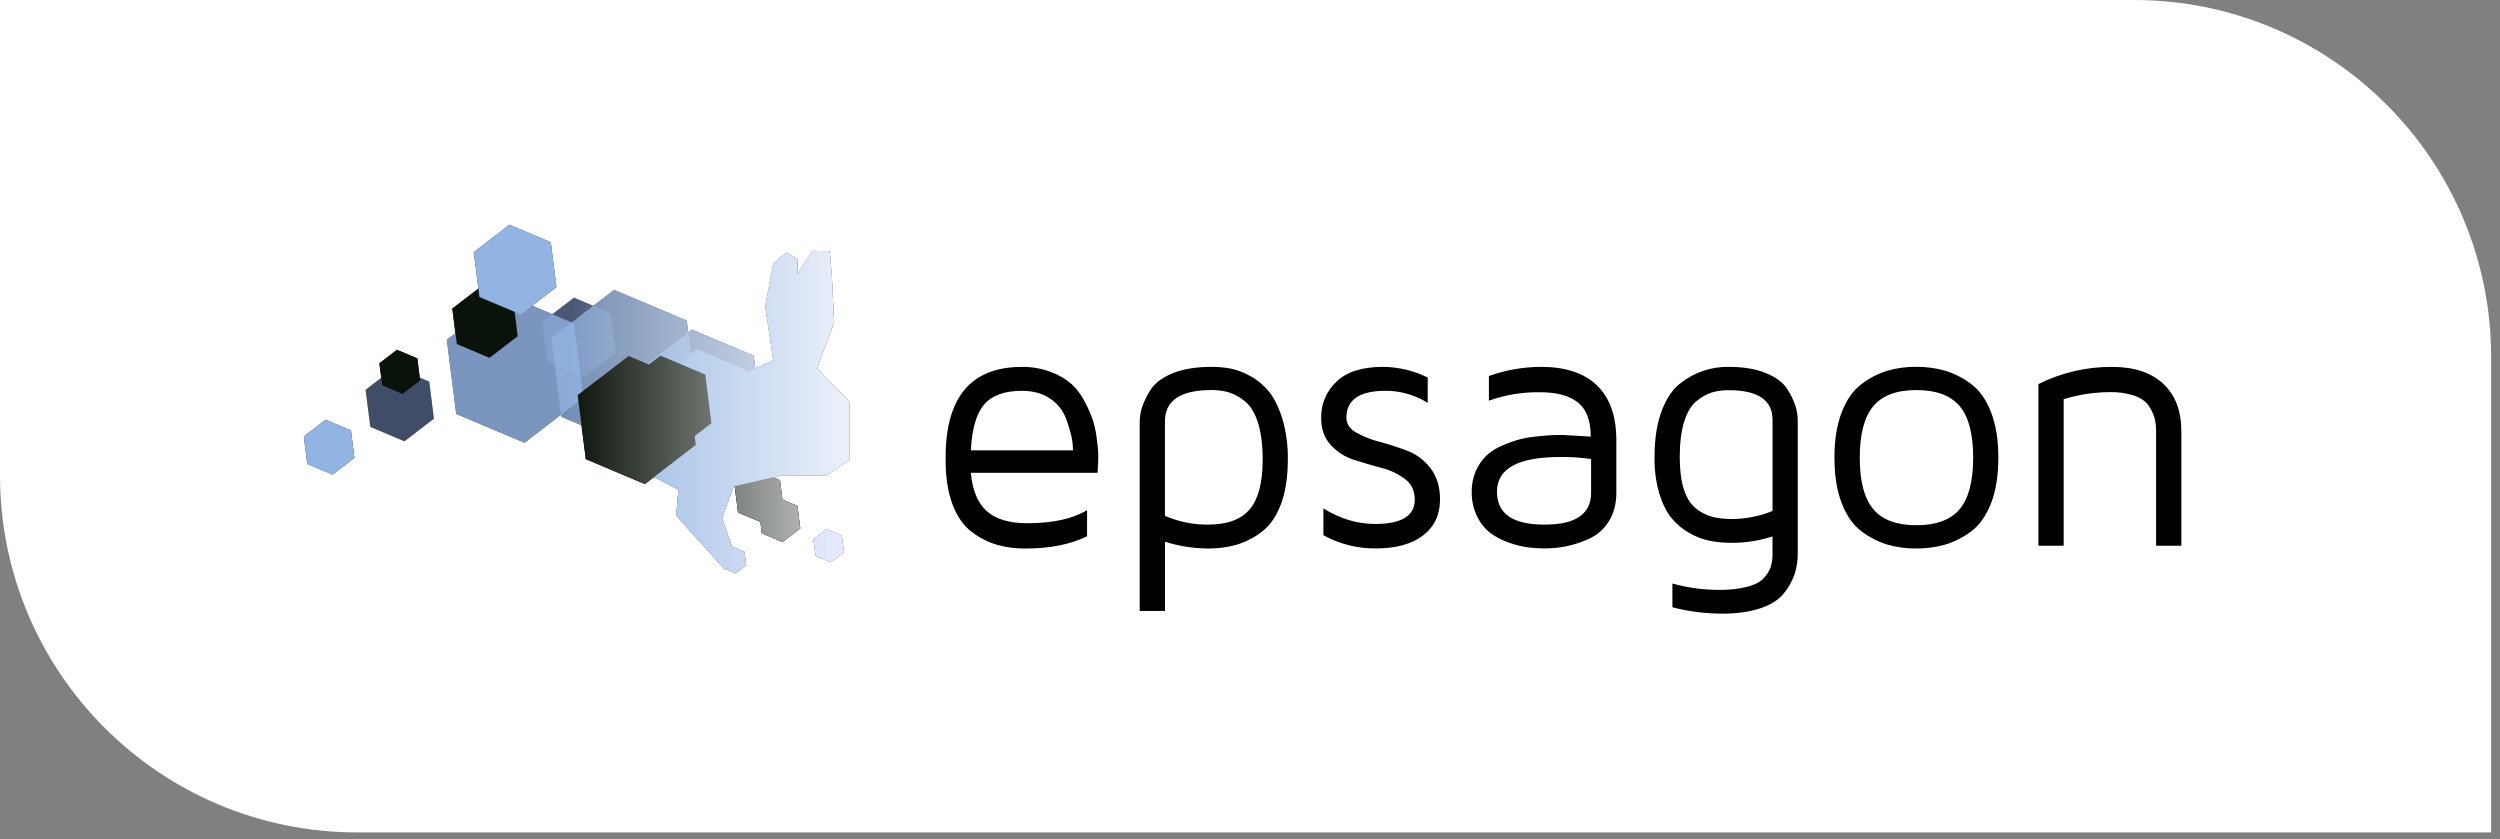<svg xmlns="http://www.w3.org/2000/svg" width="280" height="94" fill="none" viewBox="0 0 280 94"><rect x="0" y="0" width="280" height="94" fill="#808080" stroke="none"/><path fill="#fff" d="M0 0H239.01C261.101 0 279.009 17.909 279.009 40V93.23H40C17.909 93.23 0 75.321 0 53.23V0Z"/><g clip-path="url(#clip0)"><path fill="#1A1233" d="M92.579 59.277L91.108 60.405L91.343 62.252L93.046 62.972L94.517 61.844L94.281 59.996L92.579 59.277ZM36.472 47.008L34.027 48.885L34.417 51.959L37.251 53.156L39.695 51.279L39.306 48.205L36.472 47.008ZM47.012 42.297L46.74 40.141L44.459 39.178L42.492 40.687L42.7 42.317L40.949 43.66L41.475 47.807L45.298 49.424L48.597 46.89L48.072 42.743L47.012 42.297Z"/><path fill="#1A1233" d="M91.511 41.258L93.414 36.109L93.164 30.902L92.925 28.137L91.021 28.094L89.327 30.687L89.313 29.02L88.084 28.309L86.615 29.532L85.709 34.294L86.615 40.35C86.615 40.35 85.394 40.906 85.201 40.989C85.105 41.032 84.85 41.15 84.591 41.28L84.407 39.841L77.493 36.92L77.079 37.236L76.912 35.909L68.776 32.473L66.449 34.258L64.286 33.343L61.86 35.196L59.604 34.243L62.324 32.156L61.689 27.135L57.059 25.179L53.064 28.246L53.58 32.321L50.66 34.562L51.009 37.324L50.047 38.064L51.097 46.356L58.743 49.587L62.839 46.438L62.87 46.675L65.129 47.631L65.608 51.42L72.22 54.213L73.239 53.431L75.981 54.841L75.731 57.741L81.01 63.603V63.633L81.046 63.648L81.177 63.79L81.283 63.748L82.385 64.215L83.575 63.301L83.392 61.807L82.053 61.251L81.965 61.151L80.874 58.054L82.159 54.469L82.315 54.434L82.293 54.45L82.661 57.403L85.168 58.46L85.327 59.731L87.638 60.707L89.63 59.177L89.314 56.671L87.634 55.962L87.36 53.796L86.55 53.456L87.511 53.233H92.562L95.116 51.505V44.978L91.511 41.258Z"/><path fill="#A1BEFF" d="M84.405 39.835L77.49 36.915L71.523 41.493L72.473 48.992L79.389 51.913L85.355 47.335L84.405 39.835Z" opacity=".77"/><path fill="#A1BEFF" d="M76.905 35.903L68.769 32.465L61.75 37.853L62.867 46.678L71.003 50.114L78.024 44.728L76.905 35.903Z" opacity=".74"/><path fill="#A1BEFF" d="M64.29 36.227L56.644 32.997L50.047 38.061L51.096 46.355L58.743 49.583L65.34 44.521L64.29 36.227Z" opacity=".79"/><path fill="#000" d="M57.483 33.684L53.821 32.136L50.66 34.562L51.163 38.533L54.825 40.08L57.986 37.655L57.483 33.684Z"/><path fill="#A1BEFF" d="M68.398 35.075L64.284 33.338L60.734 36.062L61.298 40.526L65.414 42.263L68.964 39.539L68.398 35.075Z" opacity=".37"/><path fill="#000" d="M89.312 56.669L87.631 55.96L87.358 53.797L84.634 52.647L82.285 54.449L82.66 57.403L85.165 58.46L85.326 59.729L87.637 60.705L89.63 59.175L89.312 56.669Z"/><path fill="#A1BEFF" d="M83.382 61.807L82.004 61.225L80.816 62.136L81.005 63.631L82.382 64.213L83.571 63.301L83.382 61.807ZM94.281 59.995L92.579 59.277L91.108 60.405L91.343 62.251L93.046 62.972L94.517 61.844L94.281 59.995ZM39.306 48.205L36.472 47.008L34.027 48.885L34.417 51.959L37.251 53.156L39.695 51.279L39.306 48.205Z"/><path fill="#A1BEFF" d="M48.071 42.743L44.248 41.128L40.949 43.66L41.474 47.807L45.298 49.424L48.597 46.89L48.071 42.743Z" opacity=".29"/><path fill="#A1BEFF" d="M83.21 42.121C83.394 41.935 84.999 41.07 85.192 40.983L86.606 40.344L85.701 34.288L86.606 29.526L88.075 28.304L89.304 29.034L89.319 30.7L91.012 28.107L92.916 28.15L93.155 30.915L93.405 36.122L91.502 41.27L95.104 44.975V51.511L92.549 53.239H87.499L82.156 54.469L80.871 58.054L81.95 61.144L83.491 62.864L81.166 63.79L75.728 57.741L75.989 54.845L72.367 52.981L71.32 44.978L77.37 40.522L83.21 42.121Z" opacity=".46"/><path fill="#A1BEFF" d="M83.956 41.645C84.14 41.459 84.999 41.063 85.192 40.976L86.606 40.337L85.701 34.281L86.606 29.519L88.075 28.296L89.304 29.026L89.319 30.693L91.012 28.1L92.916 28.143L93.155 30.908L93.405 36.114L91.502 41.263L95.104 44.967V51.504L92.549 53.232H87.499L82.156 54.469L80.871 58.054L81.95 61.144L83.491 62.864L81.166 63.791L75.728 57.742L75.989 54.845L72.367 52.981L71.32 44.978L78.02 39.096L83.956 41.645Z"/><path fill="#000" d="M46.74 40.141L44.459 39.178L42.492 40.687L42.806 43.16L45.085 44.123L47.052 42.613L46.74 40.141Z"/><path fill="#000" d="M77.019 42.665L70.405 39.87L64.699 44.25L65.608 51.422L72.222 54.217L77.926 49.836L77.019 42.665Z"/><path fill="#000" d="M78.987 41.952L73.967 39.831L69.637 43.156L70.327 48.599L75.347 50.718L79.675 47.396L78.987 41.952Z"/><path fill="#A1BEFF" d="M61.689 27.135L57.059 25.179L53.066 28.244L53.702 33.266L58.33 35.221L62.325 32.156L61.689 27.135Z"/><g style="mix-blend-mode:color" opacity=".3"><g style="mix-blend-mode:color" opacity=".3"><path fill="#1A1233" d="M92.579 59.277L91.108 60.405L91.343 62.252L93.046 62.972L94.517 61.844L94.281 59.996L92.579 59.277ZM36.472 47.008L34.027 48.885L34.417 51.959L37.251 53.156L39.695 51.279L39.306 48.205L36.472 47.008ZM47.012 42.297L46.74 40.141L44.459 39.178L42.492 40.687L42.7 42.317L40.949 43.66L41.475 47.807L45.298 49.424L48.597 46.89L48.072 42.743L47.012 42.297Z"/></g><g style="mix-blend-mode:color" opacity=".3"><path fill="#1A1233" d="M91.511 41.258L93.414 36.109L93.164 30.902L92.925 28.137L91.021 28.094L89.327 30.687L89.313 29.02L88.084 28.309L86.615 29.532L85.709 34.294L86.615 40.35C86.615 40.35 85.394 40.906 85.201 40.989C85.105 41.032 84.85 41.15 84.591 41.28L84.407 39.841L77.493 36.92L77.079 37.236L76.912 35.909L68.776 32.473L66.449 34.258L64.286 33.343L61.86 35.196L59.604 34.243L62.324 32.156L61.689 27.135L57.059 25.179L53.064 28.246L53.58 32.321L50.66 34.562L51.009 37.324L50.047 38.064L51.097 46.356L58.743 49.587L62.839 46.438L62.87 46.675L65.129 47.631L65.608 51.42L72.22 54.213L73.239 53.431L75.981 54.841L75.731 57.741L81.01 63.603V63.633L81.046 63.648L81.177 63.79L81.283 63.748L82.385 64.215L83.575 63.301L83.392 61.807L82.053 61.251L81.965 61.151L80.874 58.054L82.159 54.469L82.315 54.434L82.293 54.45L82.661 57.403L85.168 58.46L85.327 59.731L87.638 60.707L89.63 59.177L89.314 56.671L87.634 55.962L87.36 53.796L86.55 53.456L87.511 53.233H92.562L95.116 51.505V44.978L91.511 41.258Z"/></g><path style="mix-blend-mode:color" fill="url(#paint0_linear)" d="M92.577 59.277L91.106 60.405L91.341 62.251L93.043 62.972L94.514 61.844L94.279 59.995L92.577 59.277Z" opacity=".3"/><path style="mix-blend-mode:color" fill="url(#paint1_linear)" d="M36.472 47.008L34.027 48.885L34.417 51.959L37.251 53.156L39.695 51.279L39.306 48.205L36.472 47.008Z" opacity=".3"/><path style="mix-blend-mode:color" fill="url(#paint2_linear)" d="M47.012 42.297L46.74 40.141L44.459 39.178L42.492 40.687L42.7 42.317L40.949 43.66L41.474 47.807L45.298 49.424L48.597 46.89L48.071 42.743L47.012 42.297Z" opacity=".3"/><path style="mix-blend-mode:color" fill="url(#paint3_linear)" d="M91.511 41.258L93.414 36.109L93.164 30.902L92.925 28.137L91.021 28.094L89.327 30.687L89.313 29.02L88.084 28.309L86.615 29.532L85.709 34.294L86.615 40.35C86.615 40.35 85.394 40.906 85.201 40.989C85.105 41.032 84.85 41.15 84.591 41.28L84.407 39.841L77.493 36.92L77.079 37.236L76.912 35.909L68.776 32.473L66.449 34.258L64.286 33.343L61.86 35.196L59.604 34.243L62.324 32.156L61.689 27.135L57.059 25.179L53.064 28.246L53.58 32.321L50.66 34.562L51.009 37.324L50.047 38.064L51.097 46.356L58.743 49.587L62.839 46.438L62.87 46.675L65.129 47.631L65.608 51.42L72.22 54.213L73.239 53.431L75.981 54.841L75.731 57.741L81.01 63.603V63.633L81.046 63.648L81.177 63.79L81.283 63.748L82.385 64.215L83.575 63.301L83.392 61.807L82.053 61.251L81.965 61.151L80.874 58.054L82.159 54.469L82.315 54.434L82.293 54.45L82.661 57.403L85.168 58.46L85.327 59.731L87.638 60.707L89.63 59.177L89.314 56.671L87.634 55.962L87.36 53.796L86.55 53.456L87.511 53.233H92.562L95.116 51.505V44.978L91.511 41.258Z" opacity=".3"/></g><path fill="url(#paint4_linear)" d="M94.28 59.997L94.513 61.849L93.044 62.977L91.341 62.253L91.108 60.401L92.577 59.273L94.28 59.997ZM36.472 47.016L34.027 48.886L34.407 51.959L37.241 53.157L39.695 51.276L39.306 48.203L36.472 47.016ZM47.012 42.302L46.738 40.148L44.459 39.185L42.488 40.689L42.694 42.317L40.944 43.661L41.469 47.809L45.297 49.423L48.602 46.892L48.072 42.745L47.012 42.302ZM91.51 41.263L93.413 36.114L93.163 30.902L92.924 28.137L91.02 28.094L89.326 30.687L89.312 29.02L88.083 28.309L86.614 29.532L85.708 34.294L86.614 40.35C86.614 40.35 85.392 40.906 85.2 40.989C85.104 41.032 84.849 41.15 84.59 41.28L84.406 39.841L77.492 36.92L77.078 37.236L76.911 35.909L68.775 32.473L66.448 34.258L64.285 33.343L61.859 35.196L59.603 34.243L62.323 32.156L61.688 27.135L57.058 25.179L53.063 28.246L53.58 32.321L50.659 34.562L51.008 37.324L50.046 38.064L51.096 46.356L58.742 49.587L62.838 46.438L62.869 46.675L65.128 47.631L65.607 51.42L72.219 54.213L73.238 53.431L75.98 54.841L75.73 57.741L81.009 63.603V63.633L81.045 63.648L81.176 63.79L81.282 63.748L82.384 64.215L83.574 63.301L83.391 61.807L82.052 61.251L81.964 61.151L80.873 58.054L82.158 54.469L82.314 54.434L82.292 54.45L82.66 57.403L85.167 58.46L85.326 59.731L87.637 60.707L89.629 59.177L89.314 56.671L87.633 55.962L87.359 53.796L86.549 53.456L87.51 53.233H92.561L95.115 51.505V44.978L91.51 41.263Z"/><path fill="#000" d="M105.91 51.533V51.244C105.91 44.476 108.759 41.093 114.458 41.093C115.563 41.077 116.661 41.27 117.695 41.661C118.538 41.965 119.32 42.418 120.004 43C120.619 43.575 121.128 44.256 121.504 45.012C121.868 45.688 122.175 46.394 122.423 47.121C122.629 47.807 122.772 48.51 122.851 49.221C122.951 50.018 123.002 50.519 123.003 50.724V51.57L122.928 52.957H108.737C108.915 54.933 109.515 56.368 110.535 57.263C111.555 58.159 113.066 58.604 115.069 58.601C117.9 58.601 120.127 58.113 121.751 57.138V60.066C119.871 60.977 117.593 61.433 114.917 61.433H114.801C113.74 61.443 112.683 61.304 111.66 61.018C110.648 60.711 109.697 60.225 108.852 59.584C107.933 58.903 107.212 57.878 106.691 56.511C106.169 55.145 105.909 53.485 105.91 51.533ZM108.737 50.435H120.177C120.17 49.93 120.116 49.427 120.013 48.933C119.853 48.207 119.635 47.495 119.363 46.804C119.018 45.913 118.401 45.154 117.602 44.638C116.754 44.06 115.706 43.771 114.456 43.771C112.516 43.771 111.108 44.278 110.232 45.291C109.355 46.305 108.857 48.02 108.737 50.435ZM127.646 68.424V47.31C127.649 46.763 127.729 46.218 127.885 45.693C128.116 44.989 128.437 44.318 128.842 43.699C129.319 42.922 130.147 42.293 131.326 41.811C132.506 41.33 133.956 41.089 135.677 41.089C136.392 41.086 137.106 41.148 137.81 41.274C138.602 41.439 139.364 41.731 140.065 42.139C140.871 42.585 141.582 43.186 142.159 43.908C142.744 44.638 143.238 45.653 143.641 46.955C144.065 48.435 144.266 49.972 144.236 51.513C144.236 53.468 143.974 55.132 143.451 56.502C142.929 57.873 142.211 58.899 141.297 59.581C140.449 60.224 139.493 60.711 138.476 61.018C137.449 61.303 136.388 61.443 135.323 61.433C133.68 61.424 132.047 61.168 130.48 60.671V68.424H127.646ZM130.472 57.775C132.002 58.437 133.651 58.772 135.315 58.756C137.45 58.756 139 58.186 139.967 57.045C140.935 55.904 141.418 54.047 141.417 51.474C141.417 49.822 141.241 48.445 140.891 47.343C140.541 46.242 140.051 45.44 139.422 44.936C138.89 44.49 138.278 44.152 137.62 43.937C136.987 43.763 136.332 43.679 135.675 43.687C132.218 43.687 130.483 44.853 130.471 47.184L130.472 57.775ZM147.968 46.782C147.957 46.028 148.104 45.28 148.399 44.586C148.693 43.892 149.129 43.269 149.677 42.756C150.816 41.645 152.557 41.089 154.901 41.089C156.637 41.105 158.347 41.514 159.905 42.285V45.119C158.492 44.24 156.866 43.772 155.205 43.767C152.267 43.767 150.798 44.771 150.798 46.779C150.798 47.461 151.155 48.012 151.868 48.431C152.691 48.893 153.57 49.243 154.484 49.473C155.516 49.75 156.547 50.081 157.578 50.468C158.618 50.861 159.528 51.539 160.205 52.428C160.923 53.347 161.283 54.52 161.283 55.947C161.283 57.657 160.65 58.997 159.384 59.968C158.118 60.938 156.364 61.423 154.122 61.423C152.061 61.45 150.027 60.94 148.219 59.942V56.941C150.094 58.103 152.021 58.684 154.003 58.684C156.97 58.684 158.454 57.776 158.453 55.961C158.453 54.983 158.096 54.217 157.384 53.663C156.602 53.076 155.713 52.653 154.767 52.418C153.736 52.141 152.704 51.838 151.672 51.511C150.667 51.197 149.762 50.622 149.047 49.844C148.328 49.07 147.968 48.049 147.968 46.782ZM164.833 55.076C164.819 54.257 164.985 53.445 165.319 52.698C165.602 52.055 166.008 51.475 166.513 50.99C167.045 50.52 167.652 50.144 168.309 49.879C168.935 49.605 169.579 49.377 170.238 49.197C170.894 49.036 171.561 48.926 172.234 48.868C173.003 48.791 173.55 48.747 173.876 48.734C174.201 48.721 174.585 48.714 175.031 48.714L178.164 48.899C178.164 47.113 177.684 45.838 176.725 45.075C175.765 44.312 174.344 43.93 172.464 43.93C170.521 43.902 168.588 44.221 166.756 44.873V42.113C168.637 41.439 170.619 41.092 172.616 41.089C175.351 41.089 177.437 41.785 178.873 43.178C180.31 44.571 181.028 46.608 181.029 49.29V55.204C181.029 56.463 180.74 57.539 180.161 58.43C179.625 59.286 178.848 59.96 177.929 60.366C177.11 60.735 176.252 61.012 175.373 61.194C174.596 61.346 173.807 61.423 173.017 61.425C172.4 61.424 171.783 61.385 171.171 61.309C170.441 61.21 169.723 61.035 169.029 60.786C168.289 60.538 167.59 60.179 166.954 59.723C166.318 59.231 165.805 58.597 165.454 57.871C165.025 57.004 164.812 56.045 164.833 55.076ZM167.659 55.076C167.659 57.529 169.426 58.756 172.96 58.756H173.017C176.473 58.756 178.202 57.568 178.203 55.191V51.416C177.054 51.242 175.893 51.164 174.732 51.185C170.018 51.185 167.66 52.482 167.659 55.076ZM185.307 51.196C185.307 49.139 185.581 47.394 186.13 45.962C186.678 44.529 187.413 43.485 188.334 42.828C189.849 41.672 191.704 41.059 193.604 41.089C195.271 41.089 196.67 41.324 197.803 41.793C198.935 42.262 199.731 42.865 200.19 43.602C200.577 44.199 200.886 44.843 201.109 45.519C201.264 46.038 201.345 46.576 201.347 47.117V61.949C201.358 62.767 201.233 63.58 200.98 64.357C200.702 65.142 200.285 65.869 199.75 66.504C199.179 67.204 198.305 67.75 197.127 68.141C195.949 68.532 194.528 68.729 192.864 68.73C190.99 68.722 189.125 68.483 187.309 68.017V65.352C189.018 65.833 190.785 66.073 192.559 66.065C193.614 66.084 194.667 65.969 195.693 65.722C196.537 65.497 197.15 65.178 197.529 64.763C197.872 64.408 198.138 63.986 198.31 63.522C198.461 63.043 198.532 62.542 198.521 62.04V60.079C197.043 60.561 195.498 60.803 193.944 60.797C193.13 60.802 192.317 60.728 191.516 60.575C190.708 60.407 189.931 60.111 189.213 59.699C188.437 59.27 187.751 58.693 187.193 58.001C186.631 57.308 186.175 56.382 185.825 55.222C185.457 53.913 185.282 52.556 185.307 51.196ZM188.133 51.185C188.133 52.666 188.289 53.883 188.602 54.835C188.914 55.787 189.369 56.497 189.966 56.963C190.505 57.393 191.124 57.708 191.786 57.889C192.495 58.057 193.22 58.137 193.948 58.128C195.517 58.128 197.071 57.821 198.525 57.225V47.016C198.525 44.807 196.885 43.702 193.604 43.702C192.973 43.693 192.344 43.777 191.737 43.952C191.111 44.163 190.529 44.49 190.021 44.915C189.425 45.391 188.961 46.161 188.629 47.227C188.297 48.292 188.131 49.612 188.13 51.185H188.133ZM206.279 56.376C205.731 54.97 205.458 53.265 205.458 51.263C205.458 49.26 205.731 47.555 206.279 46.149C206.826 44.744 207.571 43.694 208.514 43C209.379 42.342 210.352 41.84 211.388 41.519C212.437 41.219 213.524 41.073 214.615 41.085C215.712 41.074 216.805 41.22 217.862 41.519C218.905 41.838 219.885 42.339 220.756 43C221.698 43.693 222.443 44.742 222.991 46.149C223.54 47.555 223.814 49.26 223.812 51.263C223.812 53.267 223.539 54.971 222.991 56.376C222.444 57.781 221.699 58.831 220.756 59.525C219.884 60.182 218.904 60.68 217.862 60.997C216.805 61.296 215.712 61.442 214.615 61.431C213.524 61.443 212.437 61.297 211.388 60.997C210.353 60.678 209.382 60.181 208.516 59.527C207.57 58.833 206.825 57.783 206.279 56.376ZM209.801 45.504C208.796 46.709 208.293 48.629 208.293 51.263C208.293 53.896 208.796 55.815 209.801 57.017C210.808 58.224 212.418 58.827 214.633 58.827C216.848 58.827 218.462 58.23 219.476 57.036C220.488 55.842 220.994 53.915 220.995 51.257C220.996 48.599 220.49 46.672 219.476 45.478C218.464 44.284 216.849 43.687 214.633 43.687C212.417 43.687 210.806 44.293 209.801 45.504ZM228.301 61.125V43.019C230.868 41.733 233.699 41.073 236.565 41.093C239.02 41.093 240.925 41.722 242.279 42.98C243.633 44.238 244.31 46.011 244.31 48.297V61.125H241.484V48.297C241.491 47.798 241.434 47.3 241.313 46.816C241.167 46.323 240.942 45.857 240.646 45.438C240.316 44.95 239.782 44.575 239.045 44.312C238.145 44.024 237.204 43.891 236.261 43.917C234.523 43.932 232.796 44.198 231.133 44.706V61.118L228.301 61.125Z"/></g><defs><linearGradient id="paint0_linear" x1="41.764" x2="91.445" y1="42.821" y2="60.337" gradientUnits="userSpaceOnUse"><stop stop-color="#5CCD53"/><stop offset=".99" stop-color="#0000F3"/></linearGradient><linearGradient id="paint1_linear" x1="185.75" x2="1742.21" y1="898.333" y2="1408.57" gradientUnits="userSpaceOnUse"><stop stop-color="#5CCD53"/><stop offset=".99" stop-color="#0000F3"/></linearGradient><linearGradient id="paint2_linear" x1="358.472" x2="2531.3" y1="1032.93" y2="1609.56" gradientUnits="userSpaceOnUse"><stop stop-color="#5CCD53"/><stop offset=".99" stop-color="#0000F3"/></linearGradient><linearGradient id="paint3_linear" x1="3762.86" x2="15493.1" y1="4615.74" y2="9431.21" gradientUnits="userSpaceOnUse"><stop stop-color="#5CCD53"/><stop offset=".99" stop-color="#0000F3"/></linearGradient><linearGradient id="paint4_linear" x1="34.027" x2="95.112" y1="44.697" y2="44.697" gradientUnits="userSpaceOnUse"><stop offset=".49" stop-color="#fff" stop-opacity="0"/><stop offset=".99" stop-color="#fff" stop-opacity=".8"/></linearGradient><clipPath id="clip0"><rect width="210.278" height="43.553" fill="#fff" transform="translate(34.027 25.179)"/></clipPath></defs></svg>